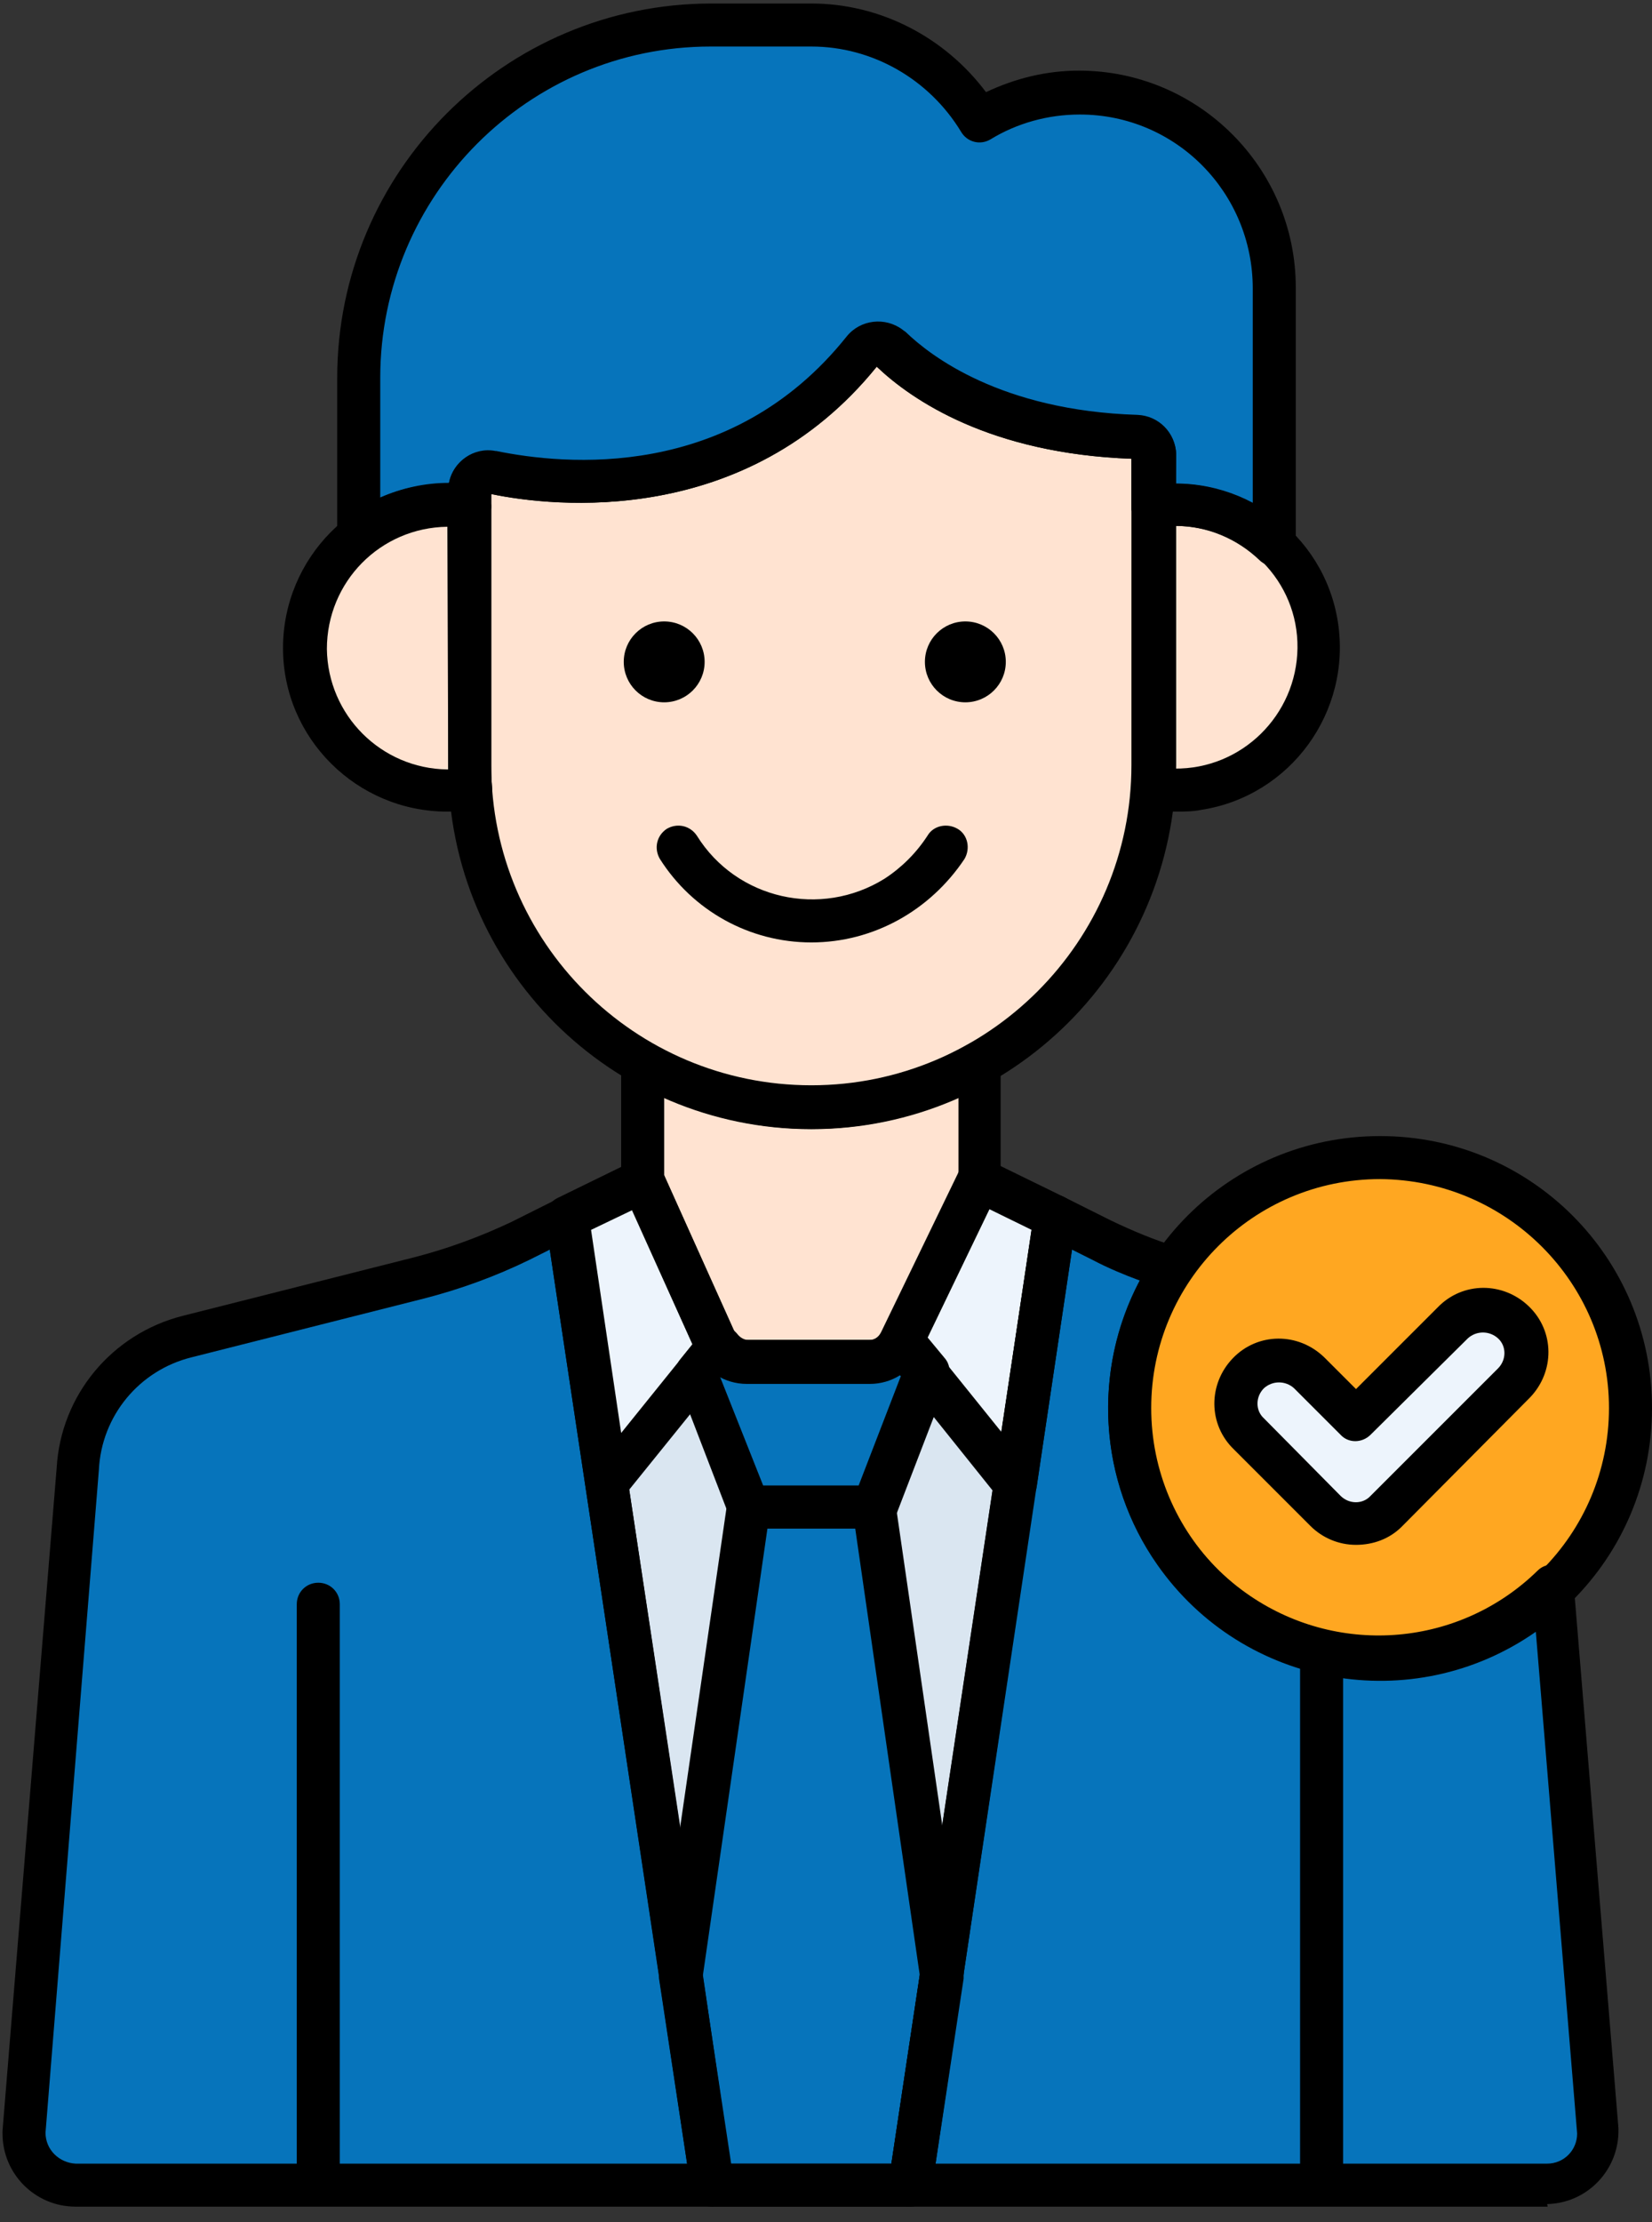 <svg width="87" height="117" viewBox="0 0 87 117" fill="none" xmlns="http://www.w3.org/2000/svg">
<rect x="0" y="0" width="87" height="117" fill="#333333" stroke="none"/>
<path d="M29.858 64.078L27.411 65.302C25.689 66.163 23.922 66.797 22.064 67.25L9.874 70.332C6.657 71.147 4.301 73.957 4.119 77.31L1.264 112.248C1.219 113.743 2.397 115.012 3.938 115.057H3.983H37.516L29.858 64.078Z" fill="#0674BB"/>
<path d="M72.68 87.325C65.385 87.325 59.494 81.434 59.494 74.138C59.494 71.51 60.264 68.972 61.714 66.797C60.446 66.389 59.222 65.891 57.998 65.302L55.551 64.078L47.893 115.057H81.426C82.922 115.057 84.145 113.834 84.145 112.339V112.293L81.789 83.654C79.387 86.011 76.124 87.325 72.68 87.325Z" fill="#0674BB"/>
<path d="M37.516 115.057H47.939L55.597 64.078L51.609 62.13L47.486 70.649C47.168 71.283 46.534 71.691 45.809 71.691H39.329C38.604 71.691 37.969 71.283 37.652 70.604L33.846 62.13L29.858 64.078L37.516 115.057Z" fill="#DAE6F1"/>
<path d="M53.467 78.126L55.551 64.078L51.564 62.13L47.44 70.649L53.286 77.945L53.467 78.126Z" fill="#EDF4FC"/>
<path d="M31.988 78.126C32.033 78.081 32.078 78.035 32.124 77.945L37.833 70.876C37.788 70.785 37.743 70.694 37.697 70.604L33.891 62.13L29.903 64.078L31.988 78.126Z" fill="#EDF4FC"/>
<path d="M47.486 70.649C47.169 71.283 46.534 71.691 45.809 71.691H39.329C38.695 71.691 38.151 71.374 37.788 70.876L36.656 72.28L39.374 79.349H45.99L48.709 72.28L47.486 70.649Z" fill="#0674BB"/>
<path d="M46.035 79.349H39.419L35.84 104.001L37.516 115.057H47.939L49.615 104.001L46.035 79.349Z" fill="#0674BB"/>
<path d="M72.681 87.325C79.963 87.325 85.867 81.421 85.867 74.138C85.867 66.856 79.963 60.952 72.681 60.952C65.398 60.952 59.494 66.856 59.494 74.138C59.494 81.421 65.398 87.325 72.681 87.325Z" fill="#FFA721"/>
<path d="M42.728 58.323C39.601 58.323 36.565 57.508 33.846 55.967V62.13L37.652 70.604C37.97 71.283 38.604 71.691 39.329 71.691H45.809C46.534 71.691 47.169 71.283 47.486 70.649L51.609 62.13V55.967C48.891 57.508 45.854 58.323 42.728 58.323Z" fill="#FFE3D1"/>
<path d="M61.896 26.603C61.488 26.603 61.125 26.648 60.717 26.694V40.333C60.717 40.741 60.717 41.149 60.672 41.557C64.75 42.237 68.647 39.427 69.282 35.349C69.916 31.27 67.152 27.373 63.074 26.739C62.711 26.603 62.303 26.603 61.896 26.603Z" fill="#FFE3D1"/>
<path d="M24.738 40.288V26.694C20.659 26.014 16.762 28.778 16.082 32.902C15.403 36.98 18.167 40.877 22.291 41.557C23.106 41.693 23.967 41.693 24.783 41.557C24.738 41.104 24.738 40.696 24.738 40.288Z" fill="#FFE3D1"/>
<path d="M45.446 18.446C38.83 26.739 29.133 25.561 25.87 24.881C25.372 24.79 24.828 25.108 24.738 25.606V25.787V40.288C24.783 50.212 32.804 58.278 42.727 58.278C52.651 58.233 60.718 50.212 60.718 40.288V24.247C60.718 24.156 60.718 24.065 60.718 23.975C60.718 23.476 60.31 23.069 59.766 23.023C52.289 22.797 48.346 19.851 46.851 18.356C46.489 17.993 45.854 17.993 45.492 18.356C45.492 18.401 45.446 18.446 45.446 18.446Z" fill="#FFE3D1"/>
<path d="M23.559 26.603C23.967 26.603 24.33 26.648 24.738 26.694V25.833C24.738 25.289 25.191 24.881 25.689 24.881H25.87C29.133 25.561 38.831 26.739 45.447 18.446C45.764 18.038 46.398 17.948 46.806 18.265C46.851 18.265 46.851 18.31 46.897 18.356C48.392 19.851 52.334 22.797 59.811 23.023C60.31 23.023 60.718 23.476 60.763 23.975V24.247V26.648C63.074 26.286 65.43 27.011 67.152 28.688V15.184C67.152 9.519 62.53 4.897 56.866 4.897C55.008 4.897 53.195 5.396 51.609 6.347C49.706 3.221 46.353 1.317 42.728 1.317H37.426C27.185 1.363 18.847 9.655 18.847 19.896V28.234C20.206 27.147 21.837 26.603 23.559 26.603Z" fill="#0674BB"/>
<path d="M69.781 79.576L65.748 75.543C64.841 74.682 64.841 73.232 65.702 72.326C66.563 71.419 68.013 71.419 68.919 72.28L68.965 72.326L71.412 74.773L76.532 69.652C77.439 68.791 78.844 68.791 79.75 69.697C80.611 70.558 80.611 71.963 79.75 72.869L73.043 79.576C72.137 80.437 70.687 80.437 69.781 79.576Z" fill="#EDF4FC"/>
<path d="M42.728 49.623C39.465 49.623 36.474 47.946 34.752 45.227C34.435 44.684 34.571 44.004 35.115 43.641C35.659 43.324 36.338 43.46 36.701 44.004C38.785 47.357 43.226 48.354 46.579 46.27C47.486 45.681 48.256 44.91 48.845 44.004C49.162 43.46 49.887 43.324 50.431 43.641C50.975 43.959 51.111 44.684 50.794 45.227C48.981 47.946 45.99 49.623 42.728 49.623Z" fill="black"/>
<path d="M34.978 36.98C36.155 36.98 37.108 36.027 37.108 34.85C37.108 33.674 36.155 32.721 34.978 32.721C33.802 32.721 32.849 33.674 32.849 34.85C32.849 36.027 33.802 36.98 34.978 36.98Z" fill="black"/>
<path d="M50.839 36.98C52.015 36.98 52.969 36.027 52.969 34.85C52.969 33.674 52.015 32.721 50.839 32.721C49.663 32.721 48.709 33.674 48.709 34.85C48.709 36.027 49.663 36.98 50.839 36.98Z" fill="black"/>
<path d="M37.516 116.19H3.983C1.854 116.19 0.132 114.468 0.132 112.339C0.132 112.293 0.132 112.293 0.132 112.248V112.203L2.986 77.265C3.213 73.459 5.887 70.241 9.602 69.29L21.792 66.208C23.559 65.755 25.281 65.121 26.913 64.35L29.36 63.127C29.903 62.855 30.583 63.081 30.855 63.625C30.9 63.716 30.946 63.852 30.946 63.942L38.649 114.876C38.74 115.511 38.332 116.054 37.697 116.145C37.607 116.19 37.562 116.19 37.516 116.19ZM2.397 112.293C2.397 113.2 3.122 113.879 3.983 113.925H36.202L28.952 65.8L27.864 66.344C26.097 67.205 24.239 67.885 22.291 68.383L10.101 71.465C7.337 72.144 5.343 74.546 5.207 77.401L2.397 112.293Z" fill="black"/>
<path d="M81.472 116.19H47.938C47.304 116.19 46.806 115.692 46.806 115.057C46.806 115.012 46.806 114.967 46.806 114.876L54.464 63.897C54.554 63.263 55.144 62.855 55.733 62.946C55.869 62.946 55.959 62.991 56.05 63.036L58.497 64.26C59.63 64.803 60.808 65.302 62.031 65.664C62.62 65.846 62.938 66.48 62.757 67.069C62.711 67.16 62.666 67.25 62.62 67.341C58.905 72.869 60.355 80.346 65.883 84.062C70.596 87.234 76.895 86.69 80.973 82.703C81.426 82.25 82.151 82.295 82.559 82.748C82.74 82.929 82.831 83.201 82.876 83.428L85.233 112.067V112.112C85.278 114.242 83.601 116.009 81.472 116.054C81.517 116.19 81.517 116.19 81.472 116.19ZM49.253 113.925H81.472C82.378 113.925 83.058 113.2 83.058 112.339L80.882 85.92C74.402 90.451 65.475 88.865 60.944 82.385C57.862 77.99 57.5 72.19 60.038 67.432C59.177 67.114 58.316 66.752 57.545 66.344L56.458 65.8L49.253 113.925Z" fill="black"/>
<path d="M47.939 116.19H37.516C36.973 116.19 36.474 115.782 36.384 115.239L28.725 64.26C28.635 63.761 28.907 63.308 29.36 63.081L33.347 61.133C33.891 60.861 34.571 61.088 34.843 61.631V61.677L38.649 70.15C38.785 70.422 39.012 70.558 39.284 70.558H45.764C46.036 70.558 46.262 70.422 46.398 70.15L50.522 61.631C50.794 61.088 51.473 60.816 52.017 61.088L56.005 63.036C56.458 63.263 56.685 63.716 56.639 64.214L49.072 115.239C48.981 115.782 48.483 116.19 47.939 116.19ZM38.468 113.925H46.942L54.328 64.758L52.108 63.67L48.483 71.193C47.984 72.235 46.942 72.869 45.809 72.869H39.329C38.151 72.869 37.109 72.19 36.61 71.102L33.257 63.67L31.082 64.758L38.468 113.925Z" fill="black"/>
<path d="M16.762 115.42C16.128 115.42 15.629 114.922 15.629 114.287V84.47C15.629 83.836 16.128 83.337 16.762 83.337C17.396 83.337 17.895 83.836 17.895 84.47V114.242C17.895 114.876 17.396 115.42 16.762 115.42Z" fill="black"/>
<path d="M69.599 115.42C68.965 115.42 68.467 114.922 68.467 114.287V87.189C68.467 86.555 68.965 86.056 69.599 86.056C70.234 86.056 70.732 86.555 70.732 87.189V114.242C70.732 114.876 70.234 115.42 69.599 115.42Z" fill="black"/>
<path d="M53.467 79.259C53.195 79.259 52.878 79.168 52.697 78.942C52.606 78.851 52.516 78.76 52.425 78.67L46.579 71.374C46.307 71.011 46.262 70.558 46.444 70.15L50.567 61.631C50.839 61.088 51.519 60.816 52.062 61.088L56.05 63.036C56.503 63.263 56.73 63.716 56.685 64.214L54.6 78.262C54.51 78.851 54.056 79.259 53.467 79.259ZM48.8 70.513L52.742 75.407L54.328 64.713L52.108 63.625L48.8 70.513Z" fill="black"/>
<path d="M31.988 79.259C31.444 79.259 30.946 78.851 30.855 78.307L28.77 64.26C28.68 63.761 28.952 63.308 29.405 63.081L33.393 61.133C33.936 60.861 34.616 61.088 34.888 61.631V61.677L38.694 70.15C38.694 70.196 38.74 70.196 38.74 70.241C39.012 70.649 38.966 71.193 38.694 71.555L32.985 78.624C32.894 78.715 32.804 78.806 32.713 78.896C32.532 79.168 32.26 79.259 31.988 79.259ZM31.127 64.758L32.713 75.452L36.474 70.785L33.302 63.716L31.127 64.758Z" fill="black"/>
<path d="M46.035 80.482H39.42C38.966 80.482 38.513 80.21 38.377 79.757L35.658 72.688C35.523 72.326 35.568 71.873 35.84 71.555L36.973 70.15C37.199 69.879 37.562 69.697 37.924 69.743C38.287 69.743 38.604 69.969 38.831 70.241C38.966 70.422 39.193 70.558 39.42 70.558H45.9C46.172 70.558 46.398 70.422 46.534 70.15C46.806 69.607 47.486 69.335 48.029 69.607C48.165 69.697 48.301 69.788 48.437 69.924L49.751 71.51C50.023 71.827 50.069 72.235 49.933 72.643L47.214 79.712C46.897 80.21 46.489 80.482 46.035 80.482ZM40.19 78.217H45.22L47.44 72.462L47.35 72.371C46.897 72.688 46.307 72.824 45.764 72.824H39.284C38.831 72.824 38.332 72.734 37.924 72.507L40.19 78.217Z" fill="black"/>
<path d="M47.939 116.19H37.516C36.972 116.19 36.474 115.783 36.383 115.239L34.707 104.182C34.707 104.091 34.707 103.955 34.707 103.865L38.287 79.213C38.377 78.67 38.83 78.262 39.419 78.262H46.035C46.579 78.262 47.078 78.67 47.168 79.213L50.748 103.865V104.182L49.072 115.239C48.981 115.783 48.483 116.19 47.939 116.19ZM38.468 113.925H46.942L48.437 104.001L45.039 80.482H40.416L37.018 104.001L38.468 113.925Z" fill="black"/>
<path d="M72.681 88.458C64.796 88.458 58.361 82.068 58.361 74.138C58.361 66.208 64.751 59.819 72.681 59.819C80.611 59.819 87 66.208 87 74.138C87 82.068 80.611 88.458 72.681 88.458ZM72.681 62.084C66.019 62.084 60.627 67.477 60.627 74.138C60.627 80.799 66.019 86.192 72.681 86.192C79.342 86.192 84.734 80.799 84.734 74.138C84.734 67.522 79.342 62.13 72.681 62.084Z" fill="black"/>
<path d="M45.809 72.824H39.329C38.151 72.824 37.109 72.144 36.61 71.057L32.804 62.583C32.758 62.447 32.713 62.266 32.713 62.13V55.967C32.713 55.333 33.212 54.834 33.846 54.834C34.027 54.834 34.254 54.879 34.39 54.97C39.556 57.916 45.9 57.916 51.02 54.97C51.564 54.653 52.244 54.834 52.561 55.378C52.652 55.559 52.697 55.74 52.697 55.922V62.084C52.697 62.266 52.652 62.447 52.606 62.583L48.483 71.102C47.984 72.19 46.942 72.824 45.809 72.824ZM34.979 61.903L38.695 70.15C38.831 70.422 39.057 70.558 39.329 70.558H45.809C46.081 70.558 46.308 70.422 46.444 70.15L50.477 61.858V57.78C45.537 60 39.918 60 34.979 57.78V61.903Z" fill="black"/>
<path d="M61.895 42.735C61.442 42.735 60.989 42.69 60.536 42.599C59.947 42.508 59.539 42.01 59.584 41.421C59.63 40.968 59.63 40.605 59.63 40.288V26.694C59.63 26.15 60.038 25.651 60.581 25.561C65.294 24.836 69.735 28.053 70.46 32.766C71.185 37.479 67.968 41.919 63.255 42.644C62.802 42.735 62.349 42.735 61.895 42.735ZM61.85 40.469C65.385 40.515 68.285 37.66 68.33 34.125C68.376 30.591 65.521 27.736 61.986 27.691C61.941 27.691 61.895 27.691 61.895 27.691H61.85V40.288V40.469Z" fill="black"/>
<path d="M23.559 42.735C18.801 42.735 14.904 38.883 14.904 34.125C14.904 29.367 18.756 25.47 23.514 25.47C23.967 25.47 24.42 25.515 24.919 25.561C25.463 25.651 25.87 26.105 25.87 26.694V40.333C25.87 40.651 25.87 41.013 25.916 41.466C25.961 42.055 25.553 42.554 24.964 42.645C24.511 42.69 24.013 42.735 23.559 42.735ZM23.559 27.736C20.025 27.781 17.215 30.636 17.215 34.171C17.261 37.66 20.07 40.469 23.559 40.515H23.605C23.605 40.469 23.605 40.379 23.605 40.333L23.559 27.736Z" fill="black"/>
<path d="M42.728 59.456C32.169 59.456 23.605 50.892 23.605 40.333V25.833C23.605 25.198 23.877 24.609 24.375 24.201C24.873 23.794 25.508 23.658 26.142 23.794C29.677 24.518 38.468 25.425 44.586 17.767C45.31 16.86 46.625 16.724 47.531 17.404C47.576 17.449 47.667 17.495 47.712 17.54C48.981 18.764 52.697 21.664 59.902 21.89C61.035 21.936 61.896 22.842 61.941 23.93V24.247V40.288C61.85 50.892 53.286 59.456 42.728 59.456ZM25.87 26.014V40.288C25.87 49.623 33.438 57.145 42.728 57.145C52.017 57.145 59.585 49.578 59.585 40.288V24.247C59.585 24.201 59.585 24.201 59.585 24.156C52.153 23.884 48.029 21.075 46.172 19.307C39.284 27.826 29.133 26.694 25.87 26.014Z" fill="black"/>
<path d="M67.107 29.82C66.835 29.82 66.518 29.684 66.337 29.503C65.158 28.37 63.572 27.691 61.896 27.691C61.578 27.691 61.216 27.736 60.899 27.781C60.264 27.872 59.721 27.464 59.585 26.83C59.585 26.784 59.585 26.694 59.585 26.648V24.247C59.585 24.201 59.585 24.201 59.585 24.156C52.153 23.884 48.029 21.075 46.171 19.307C39.284 27.826 29.133 26.694 25.87 26.014V26.648C25.87 27.283 25.372 27.781 24.738 27.781C24.692 27.781 24.602 27.781 24.556 27.781C24.239 27.736 23.922 27.691 23.559 27.691C22.109 27.691 20.704 28.189 19.572 29.095C19.073 29.503 18.348 29.413 17.986 28.914C17.804 28.733 17.759 28.461 17.759 28.189V19.896C17.759 9.021 26.595 0.185 37.471 0.185H42.727C46.353 0.185 49.751 1.952 51.926 4.852C53.467 4.127 55.098 3.719 56.82 3.719C63.119 3.719 68.24 8.84 68.24 15.138V28.642C68.24 29.322 67.741 29.82 67.107 29.82ZM61.896 25.47C63.3 25.47 64.705 25.833 65.974 26.512V15.184C65.974 10.154 61.941 6.03 56.866 6.03C55.189 6.03 53.558 6.483 52.153 7.344C51.609 7.661 50.929 7.48 50.612 6.936C48.936 4.172 45.945 2.45 42.727 2.45H37.426C27.819 2.45 20.025 10.29 20.025 19.896V26.195C21.158 25.697 22.381 25.425 23.65 25.425C23.877 24.292 24.964 23.522 26.097 23.748H26.142C29.677 24.473 38.468 25.38 44.585 17.721C45.31 16.815 46.624 16.679 47.531 17.359C47.576 17.404 47.667 17.449 47.712 17.495C48.981 18.718 52.697 21.618 59.902 21.845C61.035 21.89 61.896 22.797 61.941 23.884V24.201L61.896 25.47Z" fill="black"/>
<path d="M71.412 81.343C70.506 81.343 69.645 80.981 69.01 80.346L64.977 76.313C63.618 74.999 63.618 72.869 64.932 71.51C66.246 70.15 68.376 70.15 69.735 71.465L69.781 71.51L71.412 73.141L75.717 68.836C77.031 67.477 79.161 67.477 80.52 68.791C81.88 70.105 81.88 72.235 80.566 73.594L80.52 73.64L73.814 80.392C73.179 81.026 72.318 81.343 71.412 81.343ZM70.596 78.76C71.049 79.213 71.774 79.213 72.182 78.76L78.889 72.054C79.342 71.601 79.342 70.876 78.889 70.468C78.436 70.06 77.756 70.06 77.303 70.468L72.182 75.543C71.729 75.996 71.004 75.996 70.596 75.543L68.149 73.096C67.696 72.688 67.016 72.688 66.563 73.096C66.11 73.549 66.11 74.274 66.563 74.682L70.596 78.76Z" fill="black"/>
</svg>
